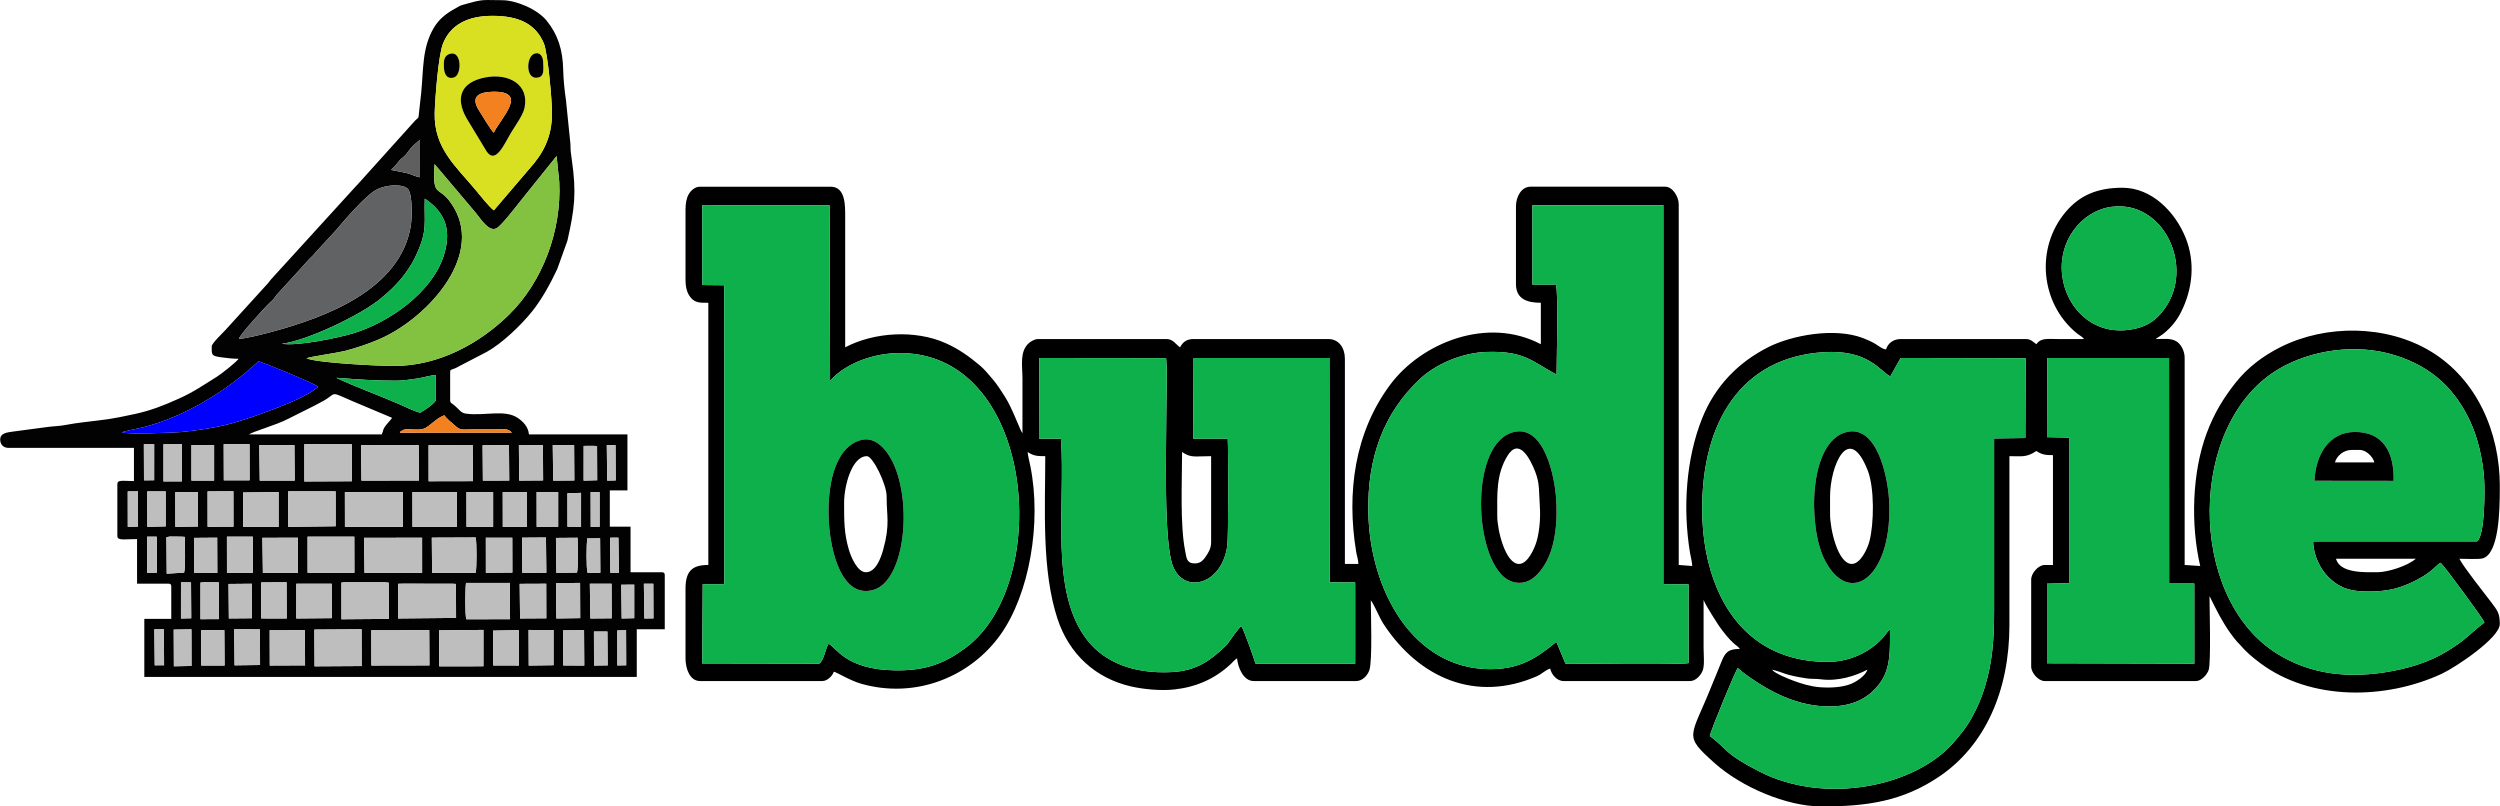 <?xml version="1.0" encoding="UTF-8"?>
<!DOCTYPE svg PUBLIC "-//W3C//DTD SVG 1.1//EN" "http://www.w3.org/Graphics/SVG/1.1/DTD/svg11.dtd">
<!-- Creator: CorelDRAW 2017 -->
<svg xmlns="http://www.w3.org/2000/svg" xml:space="preserve" width="6.848in" height="2.209in" version="1.1" style="shape-rendering:geometricPrecision; text-rendering:geometricPrecision; image-rendering:optimizeQuality; fill-rule:evenodd; clip-rule:evenodd"
viewBox="0 0 6827.9 2202.88"
 xmlns:xlink="http://www.w3.org/1999/xlink">
 <defs>
  <style type="text/css">
   <![CDATA[
    .fil0 {fill:black}
    .fil6 {fill:#0000FE}
    .fil1 {fill:#020202}
    .fil2 {fill:#0DB04A}
    .fil9 {fill:#5F5F5F}
    .fil5 {fill:#616264}
    .fil3 {fill:#83C241}
    .fil7 {fill:#BEBEBE}
    .fil4 {fill:#D9E021}
    .fil8 {fill:#F48120}
   ]]>
  </style>
 </defs>
 <g id="Layer_x0020_1">
  <g id="_2841069323040">
   <path class="fil0" d="M4839.85 1829.21c33.65,7.84 30.64,14.21 95,23.94 12.99,1.97 24.56,0.56 37.34,2.32 47.81,6.58 95.97,-9.2 128.21,-26.26 -4.44,16.6 -30.94,34.03 -47.71,40.07 -21.45,7.73 -50.65,10.36 -82.43,7.93 -24.65,-1.89 -50.27,-9.74 -70.53,-17.26 -14.46,-5.37 -51.92,-19.89 -59.88,-30.74zm1988.05 -501.06l0 10.66c-0.07,53.96 -2.08,173.35 -46.42,186.39 -10.64,3.12 -50.17,1.11 -64.03,1.11 13.75,25.99 65.49,90.1 86.17,117.68 18,23.99 24.28,31.08 24.28,60.66 0,37.6 -119.91,117.92 -158.59,135.88 -152.55,70.83 -357.8,74.8 -496.81,-29.92 -19.78,-14.9 -37.68,-29.85 -53.44,-48.49 -3.7,-4.38 -5.92,-5.82 -9.63,-10.19 -25.1,-29.49 -43.93,-62.75 -61.27,-97.29l-13.21 -26.42c0,28.77 4.39,180.72 -2.23,201.59 -3.93,12.35 -19.52,30.54 -34.58,30.54l-413.47 0c-17.35,0 -36.82,-22.63 -36.82,-39.63l0 -237.79c0,-17 19.46,-39.63 36.82,-39.63l22.66 0 0 -300.07c-19.38,0 -29.37,-0.65 -45.31,-11.32 -27.38,18.33 -39.46,14.15 -73.63,14.15l0 461.43c0,180.73 -67.35,328.97 -190.27,412.78 -101.42,69.15 -200.62,82.62 -322.32,82.62 -97.17,0 -220.07,-53.57 -292.43,-118.17 -87.2,-77.85 -66.06,-67.44 -8.58,-211.03 9.08,-22.69 17.73,-42.37 26.28,-64.32 10.67,-27.39 19.19,-36.78 51,-36.78 -4.47,-6.67 -10.07,-9.15 -16.32,-14.83 -14.79,-13.43 -27.3,-29.41 -39.13,-45.81 -3.57,-4.95 -41,-63.02 -42.43,-70.82 -0.17,-0.92 -0.8,-1.08 -1.24,-1.59 0,43.41 0,86.82 0,130.22 0,19.3 3.29,48.06 -2.65,62.46 -4.86,11.78 -18.05,28.13 -34.16,28.13l-345.5 0c-18.75,0 -33.09,-18.01 -36.82,-33.97 -12.42,3.32 -22.23,14.71 -35.94,20.69 -166.73,72.71 -321.43,5.79 -418.35,-141.24 -13.64,-20.7 -22.54,-47.45 -35.64,-66.29 0,32.38 4.89,165.95 -3.99,191.34 -4.91,14.04 -18.68,29.46 -35.66,29.46l-280.36 0c-28.61,0 -43.33,-38.43 -45.31,-62.28 -7.75,5.19 -10.67,9.81 -17.67,16.31 -43.65,40.61 -95.03,62.74 -154.6,69.09 -36.89,3.94 -84.08,-0.76 -117.22,-8.35 -97.79,-22.37 -169.35,-88.95 -200.83,-184.25 -43.85,-132.75 -33.6,-300.33 -33.6,-444.83 -20.45,0 -31.24,-0.01 -48.14,-11.32 0.94,11.3 4.82,25.58 7.32,37.98 31.44,155.48 -2.65,349.68 -80.96,460.25 -81.21,114.68 -230.82,177.65 -381.16,134.75 -31.23,-8.91 -67.9,-32.25 -74.78,-32.83 -2.89,10.8 -17.42,25.48 -31.15,25.48l-334.17 0c-27.7,0 -39.65,-33.04 -39.65,-62.28l0 -189.67c0,-49.86 19.46,-65.11 62.31,-65.11l0 -716.21c-23.11,0 -39.42,1.35 -52.79,-20.84 -6.78,-11.25 -9.51,-24.54 -9.51,-41.45l0 -192.5c0,-16.25 2.65,-31.34 8.92,-42.04 5.59,-9.53 16.5,-20.23 30.73,-20.23l356.83 0c41.08,0 39.66,52.59 39.65,82.09l0 356.69c78.42,-41.48 191.13,-48.72 274.7,-11.32 35.67,15.96 64.01,36.34 92.62,60.28 13.97,11.69 25.1,25.96 36.82,39.63 11.12,12.98 22.04,30.36 31.46,44.98 21.53,33.44 40.72,89.96 48.67,101.39 0,-50.01 0,-100.02 0,-150.04 0,-33.05 -8.42,-73.08 17.12,-96.12 5.05,-4.56 15.95,-11.45 25.36,-11.45l351.16 0c17.78,0 25.77,15.26 36.82,22.65 6.96,-13.16 16.87,-22.65 36.82,-22.65l368.16 0c29.01,0 45.31,24.27 45.31,53.78l0 560.51 36.82 0c-0.27,-12.32 -3.95,-20.49 -6.09,-33.55 -26.33,-160.87 -4.49,-325.48 93.47,-456.6 85.23,-114.09 265.27,-187.1 411.05,-109.99l0 -113.23c-35.53,0 -67.97,-9.1 -67.97,-50.96l0 -212.31c0,-26.48 14.96,-53.79 39.65,-53.79l368.16 0c20.01,0 36.82,27.14 36.82,48.12l0 985.14 36.82 2.83c-0.27,-11.91 -4.01,-23.86 -6.07,-36.39 -19.87,-120.78 -11.1,-256.02 33.15,-366.83 35.08,-87.84 98.25,-153.18 181.54,-195.03 63.52,-31.92 180.45,-54.15 258.3,-24.17 9.88,3.8 22.99,9.42 32.78,15.35 9.15,5.53 19.36,14.55 29.88,15.43 4.22,-15.79 19.51,-28.31 39.65,-28.31l342.67 0c13.33,0 20.29,8.78 28.32,14.15 12.09,-18.04 30.79,-14.16 59.47,-14.15 23.6,0.01 47.2,0 70.8,0 -4.96,-6.76 -12.97,-10.13 -20.5,-16.31 -98.71,-81 -113.28,-232.29 -29.66,-331.06 38.68,-45.69 86.92,-65.93 154.93,-65.93 81.29,0 144.69,67.71 172.37,136.26 27.12,67.16 19.32,140.05 -11.85,202.53 -12.26,24.57 -28.13,43.56 -49.6,60.82l-20.29 13.69c23.87,0 42.39,-3.14 58,7.14 11.64,7.67 21.3,26.05 21.3,43.82l0 566.17 42.48 2.83c-26.36,-113.11 -22.27,-255.15 17.4,-361.95 20.25,-54.55 45.71,-96.33 79.26,-138.75 33.01,-41.74 75.02,-73.38 123.29,-97.56 123.91,-62.07 288.78,-60.88 409.29,11.74 126.43,76.18 189.21,220.9 189.21,368.55zm-1988.05 501.06l-6.09 -1.55 6.09 1.55zm-11.33 -5.66l0.85 0.84c-0.06,-0.05 -1.13,-0.56 -0.85,-0.84zm1665.21 -260.44c-32.26,0 -102.43,3.82 -113.28,-36.8l218.06 0c-22.68,19.71 -76.62,36.8 -104.78,36.8zm-3265.27 -328.38c25.21,16.87 33.66,11.32 79.29,11.32l0 234.96c0,17.26 -7.31,28.25 -14.62,39.17 -8.41,12.55 -17.26,20.62 -35.31,18.56 -17.53,-2.01 -17.71,-17.79 -20.7,-32.41 -14.82,-72.49 -8.66,-193.52 -8.66,-271.6zm3537.14 244.16l-447.45 0c0.51,39.88 20.82,76.71 41.09,96.92 26.21,26.13 52.29,39.37 103.34,39.94 46.91,0.53 80,-4.97 118.46,-21.96 63.5,-28.04 72.37,-51.46 85.44,-56.41 11.27,10.38 115.52,151.87 119.65,162.98 -42.56,32.19 -48.89,47.07 -107.43,81.62 -40.98,24.19 -88.59,40.3 -142.13,50.59 -120.65,23.17 -226.02,9.48 -316.61,-46.69 -247.6,-153.51 -246.42,-632.3 6.09,-779.12 85.99,-49.99 208.69,-70 316.51,-36.02 102.02,32.16 163.78,93.38 204.56,180.6 20.54,43.94 33.81,100.84 37.88,154.37 2.37,31.26 2.65,158.12 -19.4,173.18zm-1603.62 239.76c-5.8,5.44 -9.82,12.16 -15.01,18.44 -35.21,42.59 -92.64,70.04 -151.34,70.75 -145.25,1.75 -251.1,-70.5 -306.47,-201.7 -26.8,-63.5 -39.71,-136.85 -40.06,-212.88 -1.12,-241.2 107.25,-417.22 331.7,-431.18 121.82,-7.58 152.25,50.16 182.19,66.15l28.21 -50.35 341.59 0.67 -0.86 217.97 -85.36 1.11c0,156.74 -0.02,313.48 0,470.23 0.01,77.63 -4.23,140.14 -25.62,210.02 -9.39,30.66 -21.29,57.24 -35.72,83.18 -15.32,27.56 -31.01,45.9 -49.16,66.91 -104.09,120.44 -350.91,171.86 -530.86,79.39 -98.17,-50.44 -83.63,-58.19 -135.2,-96.84 2.51,-15.48 70.55,-180.2 76.39,-185.7 6.3,4.54 8,7.25 13.06,11.07 70.25,53.07 153.69,97.43 247.5,93.61 60.8,-2.48 98.65,-26.33 125.15,-60.08 32.25,-41.08 30.33,-91.77 29.86,-150.75zm-2323.51 -740.77l346.35 0.41c4.05,42.11 0.64,101.99 0.64,146.03 0,97.83 -8.24,359.62 18.54,423.61 32.21,76.97 134.99,47.58 148.03,-58.96 3.15,-25.75 3.06,-258.31 1,-290.62l-94.36 0 1.08 -220.46 371.11 0.01 0.65 612.75 69.8 0.31 0 221.88 -272.36 0c-1.33,-5.72 -31.87,-94.27 -39.05,-102.63 -10.51,9.59 -25.82,32.89 -34.57,44.81 -4.43,6.04 -4.28,5.93 -9.22,10.67 -38.83,37.36 -77.65,66.7 -145.89,70.2 -108.01,5.55 -184.34,-29.11 -229.64,-85.79 -106.07,-132.69 -60.05,-369.64 -73.05,-551.73l-59.85 -0.2 0.8 -220.29zm2753.23 0.03l332.81 0.07 0.23 616.05 68.73 0.02 0.05 218.81 -402.37 -1.02 0.01 -217.48 60.33 -1.39 -0.03 -397.62 -60.32 -1.15 0.57 -216.3zm-3673.97 -417.49l347.75 0.19 1.37 480.23c33.66,-40.82 104.83,-73.58 179.97,-76.19 377.96,-13.11 431.84,624.04 191.52,804.05 -54.14,40.56 -106.23,63.96 -194.39,62.43 -136.15,-2.37 -160,-63.35 -181.19,-72.71 -8.59,13.95 -12.95,46.48 -25.49,54.41l-319.59 -0.58 1.29 -216.49 59.1 -0.06 -0.35 -816.45 -60 -0.59 0 -218.25zm2267.56 -0.02l357.83 0 -0 1035.07 68.91 0.83 0.06 215.05c-20.78,4.68 -291.82,1.45 -336.48,1.26l-24.8 -59.32c-51.89,42.5 -97.52,74.74 -181.25,74.58 -209.81,-0.39 -328.5,-214.81 -332.46,-428.97 -2.74,-148.48 41.45,-271.34 142.63,-365.26 38.11,-35.37 108.56,-70.2 181.54,-72.32 103.39,-3.01 122.24,25.92 190.09,61.84 0.16,-41.54 5.33,-219.04 -1.66,-245.65l-64.42 0 0 -217.13zm1582.5 4.49c142.59,-18.37 226.84,164.21 144.61,278.35 -22.33,31 -49.19,52.39 -102.39,58.25 -96.75,10.66 -165.16,-61.39 -177.03,-145.23 -13.76,-97.19 52.45,-180.76 134.82,-191.37z"/>
   <path class="fil1" d="M1198.66 1721.88l121.4 -1.2 -0.09 99.38 -120.79 0.04 -0.53 -98.22zm-340.55 -2.11l129 -0.85 0.27 100.47 -128.7 0.79 -0.57 -100.4zm-384.16 0.09l48.42 -0.77 0.21 100.01 -48.19 0.97 -0.44 -100.22zm1211.66 2.28l24.04 -0.51 0.37 95.67 -24.19 0.44 -0.22 -95.59zm-63.79 2.89l36.82 0.12 0.73 92.38 -37.29 0.49 -0.26 -92.98zm-83.97 -3.16l56.97 -0.47 0.61 96.53 -57.32 -0.09 -0.26 -95.98zm-94.56 -1.05l68.24 0.16 -0.01 96.13 -67.8 0.91 -0.43 -97.21zm-96.97 1.84l70.07 -1.33 0.61 96.6 -70.53 -0.22 -0.15 -95.05zm-332.65 -0.99l158.35 -0.21 0.44 96.19 -158.51 0.29 -0.28 -96.26zm-277.58 -0.02l96.24 -0.17 0.39 96.06 -96.36 0.4 -0.27 -96.29zm-96.95 -2.77l70.4 0.19 0.24 97.46 -69.6 0.92 -1.03 -98.57zm-90.27 2.65l63.39 -0.1 0.64 96.51 -63.71 -0.02 -0.32 -96.39zm-127.82 -2.65l26.13 0.08 0.44 98.25 -25.52 0.19 -1.04 -98.52zm851.28 -126.46l119.74 -0.15 0.57 99.12 -119.43 0.27c-3.89,-13.19 -2.98,-83.4 -0.87,-99.24zm485.89 2.19l25.83 -0.02 0.34 94.67 -24.84 0.15 -1.33 -94.8zm-61.71 2.62l35.43 -0.11 -0.01 91.57 -34.3 0.74 -1.12 -92.19zm-85.87 -2.7l59.35 0.09 0.25 94.39 -58.14 0.44 -1.47 -94.92zm-92.46 -1.99l65.83 -0.12 0.37 96.07 -65.18 0.96 -1.01 -96.9zm-99.2 2.34l72.56 -0.31 0.25 94.43 -71.73 0.4 -1.09 -94.52zm-486.84 -3.55l10.88 -0.88 107.62 0.15 10.52 1.12 0.43 98.85 -129.48 1.06 0.02 -100.3zm-308.47 3.86l63.41 -0.59 0.22 94.26 -62.73 0.5 -0.89 -94.18zm-76.62 -3.73l10.82 -1.04 28.34 0.17 11.05 0.36 0.25 100.19 -50.47 0.27 0.02 -99.96zm539.85 3.26l11.89 -0.29 135.23 0.05 10.88 0.63 0.32 92.77 -158.42 1.54 0.09 -94.71zm-278.02 -0.22l96.62 0.05 0.44 94.02 -97.16 0.88 0.1 -94.96zm-96.14 -3.48l69.47 -0.46 0.37 98.81 -3.79 0.02 -66.13 -0.06 0.09 -98.3zm-218.92 -0.42l27.44 0.28 0.58 98.05 -28.09 0.57 0.07 -98.9zm1172.05 -121.75l22.87 -0.19 1.4 95.8 -23.44 0.26 -0.83 -95.86zm-62.4 1.9l35.24 -0.22 0.66 94.04 -34.95 0.11c-3.89,-13.35 -3.09,-78.57 -0.96,-93.93zm-85.4 -1.33l59.03 -0.48c0.41,19.35 2.48,80.81 -1.52,95.13l-56.32 0.78 -1.19 -95.42zm-92.72 -0.67l65.45 -0.5 1.03 96.19 -65.64 0.29 -0.84 -95.99zm-246.39 -0.07l119.74 -0.47c3.31,13.53 3.09,82.4 0.18,96.53l-119.14 0.03 -0.78 -96.1zm-185.23 0.46l158.7 -0.27 0.07 95.79 -157.38 0.17 -1.38 -95.69zm-277.6 -0.03l96.97 -0.27 0.06 95.95 -95.62 0.03 -1.41 -95.71zm-261.28 98.04l-0.84 -99.86 10.39 -1.6 28.35 0.27 11.37 0.58c0.03,20.49 2.59,82.21 -1.74,97.64l-47.53 2.97zm871.69 -98.31l72.27 0.11 0.22 95.08 -72.38 0.68 -0.11 -95.86zm-486.95 -2.87l127.69 0 0.26 98.67 -127.87 0 -0.07 -98.67zm-220.31 0.03l70.66 -0.03 0.02 3.75 -0.01 94.93 -70.53 -0.01 -0.14 -98.64zm-89.89 3.3l63.34 -0.5 0.37 95.85 -63.65 -0.12 -0.06 -95.23zm-128.22 0.42l0.05 -3.73 26.6 0.11 0.01 98.25 -26.52 0.35 -0.15 -94.98zm1211.65 -121.73l0.06 -3.79 24.42 0.11 0.01 94.69 -24.3 0.18 -0.19 -91.19zm-63.39 -0.48l37.21 -1.17 -0.02 92.74 -37.08 -0.22 -0.11 -91.35zm-84.18 -3.31l58.93 0.11 -0.01 94.45 -58.73 0.44 -0.18 -95zm-92.56 0.06l66.31 -0.02 0.01 94.74 -66.17 0.17 -0.16 -94.89zm-99.13 0l72.89 -0.07 0.02 3.8 -0 91.16 -72.75 -0.02 -0.16 -94.87zm-147.57 3.73l0.06 -3.78 121.26 -0.02 0.02 3.79 -0 91.16 -121.17 -0 -0.18 -91.15zm-184.51 -3.67l158.25 -0.12 0.02 94.92 -158.1 0.02 -0.17 -94.82zm-154.77 -2.26l129.51 0.07 0.07 95.42 -129.46 1.67 -0.13 -97.17zm-123.33 3.23l97.09 -1.18 0.02 3.88 -0.01 91.16 -97.03 -0.16 -0.08 -93.7zm-96.94 -2.95l70.56 -0.35 0.16 96.76 -70.62 0.33 -0.1 -96.75zm-88.16 2.1l61.92 -0.02 0 93.78 -61.8 1 -0.13 -94.76zm-76.57 -2.14l50.29 -0.06 0.08 95.62 -50.25 1.33 -0.12 -96.9zm-53.36 0.03l27.96 -0.12 0.14 96.18 -28 0.71 -0.11 -96.77zm1308.59 -126.31l23.83 -0.09 0.51 96.41 -23.27 0.49 -1.07 -96.82zm-147.61 -0.13l58.39 -0.08 0.59 96.63 -57.78 0.46 -1.2 -97.01zm-92.52 0.45l65.69 -0.56 0.51 96.55 -65.38 0.49 -0.82 -96.48zm-99.13 0l72.04 -0.66 0.74 97.03 -71.96 0.09 -0.82 -96.46zm-147.55 -0.21l120.45 -0.44 0.88 98.65 -121.2 0.27 -0.13 -98.48zm-184.43 0l157.38 -0.42 0.65 96.88 -156.96 0.28 -1.06 -96.73zm-154.89 95.06l-0.02 -97.74 129.61 0.07 -0 101.11 -129.58 0.54 -0.02 -3.97zm-123.16 -95.33l96 -0.16 0.81 97.08 -95.51 0.09 -1.3 -97.01zm-261.69 -2.26l50.2 -0.13 0 101.55 -50.17 0.09 -0.04 -101.5zm1147.8 4.58l11.95 -0.3 14.16 0.05 10.48 0.47 0.38 93.46 -37.05 1.01 0.08 -94.69zm-983.31 -4.73l70.62 0 0.14 98.67 -70.41 0 -0.35 -98.67zm-88.07 2.3l61.9 0.01 0 97.06 -61.9 0.05 0 -97.12zm-130.01 -2.3l28.23 0.07 -0.09 98.37 -27.78 0.26 -0.37 -98.71zm821.23 -78.98c6.05,10.43 18.75,18.52 28.51,27.89 14.8,14.21 21.73,10.72 46.42,10.63 18.88,-0.06 37.76,-0 56.64,-0 26.13,-0 41.8,-4.56 52.4,8.88l-306 0.13c8.1,-9.77 -5.44,2.22 5.27,-5.2 3.76,-2.61 4.82,-2.89 8.27,-3.56 14.24,-2.76 41.31,4.79 57.57,-4.78 13.97,-8.22 33.46,-29.1 50.92,-33.99zm-171.45 52.17l-362.49 0c8.02,-6.96 75.6,-26.04 105.41,-41.83l71.7 -35.9c10.3,-5.8 17.62,-8.91 27.7,-14.77 40.56,-23.58 7.28,-27 106.31,13.64l79.69 33.58c-4.77,7.12 -10.75,12.36 -16.69,20.12 -10.54,13.8 -5.26,11.9 -11.63,25.17zm-709.36 -5.66c4.44,-2.81 48,-11.33 55.8,-13.31 183.83,-46.6 314.79,-179.93 316.56,-180.38 5.03,-1.28 155.48,61.29 163.37,69.13 -32.69,33.19 -182.02,84.99 -234.07,99.5 -42.49,11.85 -95.77,20.25 -142.27,24.42 -20.52,1.84 -148.56,6.77 -159.39,0.64zm749.01 -141.04c16.56,-0.11 41.18,-3.37 57.27,-5.94 17.48,-2.79 33.52,-8.19 50.9,-9.73l0 68.96c-4.23,9.77 -32.06,28.73 -43.04,34.22 -17.83,-4.77 -40.67,-16.33 -58.42,-24.08 -50.81,-22.2 -125.51,-49.58 -170.53,-71.37 64.8,4.57 99.26,7.95 163.82,7.94zm-429.59 -114.61c1.27,-9.73 64.44,-78.16 76.87,-91.27 5.55,-5.85 8.18,-7.64 14.49,-13.82 6.71,-6.58 5.58,-7.33 11.15,-14.33l81.12 -88.89c8.72,-11.25 16.23,-15.25 25.81,-27.77l54.33 -59c23.94,-28.45 80.42,-94.19 109.68,-110.9 29.01,-16.56 77.57,-17.03 88.7,-2.22 12.06,16.05 10.82,78.28 6.99,100.92 -29.26,173.14 -231.34,248.44 -379.59,288.4 -17.29,4.66 -73.94,19.55 -89.57,18.89zm312.15 -14.79c-37.59,11.5 -154.05,36.09 -195.27,28.37 63.34,-6.3 216.12,-77.58 271.57,-124.57 19.14,-16.22 32.69,-27.75 50.66,-48.44 13.15,-15.14 29.88,-38.37 40.1,-59.06 38.54,-77.97 25.71,-97.58 28.3,-164.22 46.48,31.19 77.76,76.06 51.65,156.39 -32.84,101.08 -149.33,181.64 -247.02,211.53zm334.76 -328.99c17.71,22.58 39.81,56.65 60.61,39.33 19.99,-16.63 60.73,-71.73 81.58,-96.83l78.52 -97.69 7.22 69.56c7,135.27 -46.04,274.57 -137.61,364.12 -79,77.27 -190.56,139.63 -313.3,139.63 -46.9,0 -210.57,-8.4 -239.58,-20.85 8.42,-4.24 85.3,-15.23 102.34,-19.55 33.16,-8.42 62.38,-18.41 91.61,-30.47 128.46,-53.02 290.13,-222.88 209.06,-361.31 -40.83,-69.73 -59.35,-17.13 -53.1,-119.17l112.66 133.24zm-231.52 -117.43c10.46,-10.23 11.14,-10.13 19.95,-21.91 7.18,-9.59 12.64,-10.98 20.18,-19.42 6.55,-7.34 10.87,-15.73 17.52,-22.16 4.87,-4.71 17.23,-15.97 21.48,-18.34l-0.1 102.09c-13.19,-2.23 -24.05,-8.81 -37.92,-12.07l-41.11 -8.18zm280.83 110.51c-12.29,-8.68 -38.98,-42.63 -50.71,-56.72 -52.52,-63.09 -113.08,-112.97 -110.91,-208.82 0.93,-41.06 10.33,-158.73 22.58,-189.65 20.25,-51.11 66.58,-76.23 135.77,-76.13 71.36,0.09 117.44,22.02 139.81,75.2 10.6,25.19 22.3,153.36 22.29,190.59 -0.01,69.22 -27.25,113.56 -61.46,151.48l-97.37 114.05zm-770.72 371.39c0,23.36 -2.16,26.52 29.1,30.36 16.71,2.05 26.63,3.61 44.53,3.61 -6.12,9.14 -48.38,42.23 -58.89,48.71 -36.63,22.6 -62.79,41.49 -104.16,60.07 -40.24,18.08 -75.47,32.46 -121.81,42.43 -69.53,14.96 -74.17,14.23 -139.19,22.22 -13.25,1.63 -35.52,4.66 -49.14,7.49 -15.03,3.12 -33.77,3.26 -48.41,5.4l-94.99 12.62c-14.85,2.42 -34.77,3.29 -34.77,21.86 0,13.7 8.96,22.65 22.66,22.65l342.67 0 0 90.59c-30.79,0 -45.31,-4.33 -45.31,8.49l0 141.54c0,13.52 18.96,8.49 53.81,8.49l0 121.73 84.96 0c6.53,0 8.5,1.97 8.5,8.49l0 87.76 -73.63 0 0 158.53 1345.19 0 0 -130.22 76.46 0 0 -147.2c0,-6.52 -1.97,-8.49 -8.49,-8.49l-84.96 0 0 -124.56 -56.64 0 0 -99.08 48.14 0 0 -152.87 -269.04 0c-1.7,-20.43 -15.61,-35.12 -31.07,-45.37 -35.53,-23.54 -90.26,-4.42 -141.5,-11.42 -13.8,-1.89 -17.34,-11.59 -34.31,-25.15 -4.3,-3.43 -8.35,-3.82 -8.35,-11.48l0 -76.43c0,-8.44 1.86,-5.56 14.35,-11.13l85.72 -44.54c41.62,-22.91 94.27,-73.48 124.13,-110.89 27.08,-33.92 50.18,-76.64 68.45,-115.58l27.65 -77.1c19.41,-86.47 25.37,-129.39 11.9,-221.94 -2.47,-16.98 -3.51,-22.88 -3.6,-41.69l-12.28 -120.77c-3.71,-25 -6.83,-53.75 -7.54,-83.05 -1.31,-53.78 -13.99,-95.01 -44.96,-133.4 -25.49,-31.61 -83.68,-56.19 -122.2,-56.19 -47.14,0 -50.5,-3.56 -93.13,8.82 -24.07,6.99 -14.34,2.51 -38.02,15.78 -22.63,12.68 -41.42,28.01 -54.63,50.13 -32.5,54.44 -28.42,111.35 -34.85,177.48 -1.54,15.85 -3.51,32.54 -5.07,45.88 -3.94,33.71 0.57,16.02 -17.01,36.79l-150.26 166.86c-2.42,2.43 -3.17,3.18 -5.52,5.8l-232.2 254.8c-5.68,6.79 -6.22,8.84 -12.82,15.5l-111.94 123.07c-6.33,7.19 -37.5,36.43 -37.5,44.61z"/>
   <path class="fil2" d="M5042.27 1180.56c83.97,-22.13 113.63,120.8 117.31,184.32 12.04,207.8 -106.85,298.69 -175.72,164.64 -46.27,-90.07 -44.43,-321.85 58.41,-348.96zm119.7 538.09c0.47,58.98 2.39,109.68 -29.86,150.75 -26.5,33.75 -64.35,57.6 -125.15,60.08 -93.81,3.82 -177.25,-40.54 -247.5,-93.61 -5.06,-3.82 -6.76,-6.53 -13.06,-11.07 -5.84,5.5 -73.88,170.22 -76.39,185.7 51.57,38.65 37.03,46.4 135.2,96.84 179.95,92.46 426.76,41.04 530.86,-79.39 18.15,-21 33.84,-39.34 49.16,-66.91 14.43,-25.95 26.33,-52.52 35.72,-83.18 21.4,-69.88 25.63,-132.39 25.62,-210.02 -0.02,-156.74 0,-313.48 0,-470.23l85.36 -1.11 0.86 -217.97 -341.59 -0.67 -28.21 50.35c-29.94,-16 -60.37,-73.73 -182.19,-66.15 -224.45,13.97 -332.82,189.98 -331.7,431.18 0.35,76.03 13.26,149.38 40.06,212.88 55.37,131.2 161.22,203.45 306.47,201.7 58.71,-0.71 116.13,-28.16 151.34,-70.75 5.19,-6.27 9.21,-12.99 15.01,-18.44z"/>
   <path class="fil2" d="M4133.14 1180.51c84.12,-21.93 113.62,121.44 117.23,184.46 2.79,48.8 0.1,97.19 -14.5,140.74 -11.89,35.44 -37.28,74.37 -68.9,83.91 -25.3,7.63 -48.02,-3.1 -60.92,-14.88 -83.69,-76.43 -87.13,-364.44 27.1,-394.22zm52.13 -402.98l64.42 0c7,26.61 1.82,204.11 1.66,245.65 -67.85,-35.92 -86.7,-64.85 -190.09,-61.84 -72.97,2.13 -143.43,36.95 -181.54,72.32 -101.18,93.92 -145.37,216.78 -142.63,365.26 3.95,214.16 122.65,428.58 332.46,428.97 83.72,0.15 129.36,-32.09 181.25,-74.58l24.8 59.32c44.66,0.19 315.7,3.42 336.48,-1.26l-0.06 -215.05 -68.91 -0.83 0 -1035.07 -357.83 0 0 217.13z"/>
   <path class="fil2" d="M2348.21 1202.84c45.07,-14.29 76.47,31.93 90.13,60.19 54.35,112.46 32.47,327.37 -55.76,349.11 -84.96,20.93 -114.34,-108.31 -118.96,-184.8 -5.59,-92.49 12.46,-201.63 84.59,-224.49zm-430.5 -424.17l60 0.59 0.35 816.45 -59.1 0.06 -1.29 216.49 319.59 0.58c12.53,-7.93 16.89,-40.46 25.49,-54.41 21.18,9.35 45.03,70.33 181.19,72.71 88.16,1.53 140.25,-21.88 194.39,-62.43 240.32,-180.02 186.44,-817.17 -191.52,-804.05 -75.14,2.61 -146.31,35.37 -179.97,76.19l-1.37 -480.23 -347.75 -0.19 0 218.25z"/>
   <path class="fil2" d="M2837.66 1198.17l59.85 0.2c13,182.08 -33.03,419.04 73.05,551.73 45.31,56.68 121.63,91.34 229.64,85.79 68.24,-3.5 107.06,-32.84 145.89,-70.2 4.93,-4.75 4.78,-4.63 9.22,-10.67 8.75,-11.92 24.07,-35.22 34.57,-44.81 7.18,8.36 37.73,96.92 39.05,102.63l272.36 0 0 -221.88 -69.8 -0.31 -0.65 -612.75 -371.11 -0.01 -1.08 220.46 94.36 0c2.05,32.31 2.15,264.88 -1,290.62 -13.04,106.54 -115.82,135.93 -148.03,58.96 -26.78,-63.99 -18.54,-325.78 -18.54,-423.61 0,-44.04 3.41,-103.92 -0.64,-146.03l-346.35 -0.41 -0.8 220.29z"/>
   <path class="fil2" d="M6321.73 1313.22c3.19,-71.18 39.61,-132.58 109.65,-133.24 77.89,-0.74 108.53,56.06 106.43,133.5l-216.08 -0.26zm443.86 165.67c22.05,-15.06 21.77,-141.92 19.4,-173.18 -4.06,-53.53 -17.33,-110.43 -37.88,-154.37 -40.78,-87.22 -102.54,-148.44 -204.56,-180.6 -107.82,-33.99 -230.52,-13.97 -316.51,36.02 -252.51,146.82 -253.69,625.6 -6.09,779.12 90.59,56.17 195.97,69.86 316.61,46.69 53.54,-10.28 101.15,-26.4 142.13,-50.59 58.54,-34.55 64.87,-49.43 107.43,-81.62 -4.13,-11.11 -108.38,-152.6 -119.65,-162.98 -13.07,4.95 -21.94,28.37 -85.44,56.41 -38.47,16.99 -71.56,22.49 -118.46,21.96 -51.05,-0.57 -77.14,-13.81 -103.34,-39.94 -20.26,-20.21 -40.57,-57.04 -41.09,-96.92l447.45 0z"/>
   <polygon class="fil2" points="5591.11,1194.22 5651.43,1195.37 5651.47,1592.98 5591.13,1594.37 5591.12,1811.85 5993.49,1812.87 5993.45,1594.06 5924.72,1594.03 5924.49,977.98 5591.68,977.92 "/>
   <path class="fil3" d="M1186.47 448.27c-6.25,102.04 12.27,49.43 53.1,119.17 81.07,138.44 -80.6,308.29 -209.06,361.31 -29.22,12.06 -58.45,22.05 -91.61,30.47 -17.04,4.33 -93.92,15.31 -102.34,19.55 29.01,12.45 192.68,20.85 239.58,20.85 122.74,0 234.3,-62.36 313.3,-139.63 91.57,-89.55 144.61,-228.85 137.61,-364.12l-7.22 -69.56 -78.52 97.69c-20.85,25.1 -61.58,80.2 -81.58,96.83 -20.81,17.31 -42.91,-16.75 -60.61,-39.33l-112.66 -133.24z"/>
   <path class="fil4" d="M1326.91 211.16c61.96,-11.21 118.61,19.22 105.4,83.27 -4.01,19.43 -24.42,47.84 -34.64,64.32 -19.91,32.1 -43.69,92.25 -69.07,54.64l-55.52 -91.82c-29.83,-54.03 -15.78,-97.83 53.84,-110.42zm131.63 -64.26c15.27,-6.21 24.31,6.97 24.67,23.23 0.44,19.7 3.34,36.71 -12.1,41.21 -36.09,10.5 -35.52,-55.11 -12.57,-64.44zm-229.39 -0.05c31.9,-9 32.54,58.48 10.05,64.85 -19.85,5.62 -26.34,-10.68 -27.13,-27.25 -0.89,-18.77 -0.23,-32.71 17.08,-37.6zm119.3 427.74l97.37 -114.05c34.21,-37.93 61.45,-82.27 61.46,-151.48 0.01,-37.23 -11.69,-165.4 -22.29,-190.59 -22.37,-53.18 -68.45,-75.1 -139.81,-75.2 -69.19,-0.1 -115.52,25.03 -135.77,76.13 -12.25,30.91 -21.65,148.59 -22.58,189.65 -2.16,95.86 58.39,145.73 110.91,208.82 11.73,14.09 38.42,48.04 50.71,56.72z"/>
   <path class="fil2" d="M5767.77 564.89c-82.37,10.61 -148.58,94.18 -134.82,191.37 11.87,83.84 80.28,155.89 177.03,145.23 53.2,-5.86 80.06,-27.25 102.39,-58.25 82.23,-114.14 -2.02,-296.72 -144.61,-278.35z"/>
   <path class="fil5" d="M652.22 925.29c15.63,0.66 72.28,-14.23 89.57,-18.89 148.24,-39.96 350.33,-115.27 379.59,-288.4 3.82,-22.64 5.07,-84.87 -6.99,-100.92 -11.13,-14.81 -59.7,-14.34 -88.7,2.22 -29.26,16.71 -85.74,82.45 -109.68,110.9l-54.33 59c-9.58,12.52 -17.09,16.52 -25.81,27.77l-81.12 88.89c-5.57,7 -4.44,7.74 -11.15,14.33 -6.31,6.19 -8.95,7.97 -14.49,13.82 -12.44,13.12 -75.6,81.54 -76.87,91.27z"/>
   <path class="fil0" d="M4148.84 1540.46c-37.71,0 -59.47,-93.62 -59.47,-130.22 0,-58.71 -3.69,-113.59 27.68,-164.83 31.72,-51.8 62.1,7.93 75.53,41.85 13.49,34.05 10.2,55.05 13.17,97.47 2.01,28.82 -0.82,66.04 -8.73,93.49 -5.77,20.05 -24.26,62.24 -48.18,62.24zm-15.7 -359.95c-114.23,29.78 -110.79,317.79 -27.1,394.22 12.9,11.79 35.62,22.51 60.92,14.88 31.63,-9.54 57.02,-48.47 68.9,-83.91 14.61,-43.54 17.3,-91.93 14.5,-140.74 -3.61,-63.02 -33.11,-206.39 -117.23,-184.46z"/>
   <path class="fil0" d="M5057.91 1540.46c-38.27,0 -59.48,-95.07 -59.48,-135.88l0 -48.13c0,-83.75 50.68,-204.17 102.81,-71.62 18.85,47.92 17.32,145.59 4.87,193.41 -5.38,20.65 -24.55,62.22 -48.2,62.22zm-15.65 -359.91c-102.84,27.1 -104.68,258.89 -58.41,348.96 68.87,134.06 187.76,43.17 175.72,-164.64 -3.68,-63.52 -33.35,-206.45 -117.31,-184.32z"/>
   <path class="fil0" d="M2364.7 1563.11c-22.94,0 -40.25,-40.49 -46.38,-61.22 -13.5,-45.65 -13.09,-80.76 -13.09,-128.45 0,-46.93 21.2,-127.39 62.3,-127.39 16.06,0 54.16,76.93 53.87,110.34 -0.45,52.01 10.19,75.41 -9.72,146.11 -6.25,22.21 -19.94,60.61 -46.99,60.61zm-16.49 -360.27c-72.13,22.87 -90.18,132 -84.59,224.49 4.62,76.49 34,205.73 118.96,184.8 88.24,-21.73 110.11,-236.65 55.76,-349.11 -13.66,-28.25 -45.06,-74.47 -90.13,-60.19z"/>
   <path class="fil6" d="M332.8 1180.94c10.83,6.14 138.87,1.21 159.39,-0.64 46.5,-4.17 99.78,-12.56 142.27,-24.42 52.05,-14.52 201.37,-66.31 234.07,-99.5 -7.89,-7.85 -158.33,-70.41 -163.37,-69.13 -1.77,0.45 -132.73,133.78 -316.56,180.38 -7.8,1.98 -51.37,10.49 -55.8,13.31z"/>
   <path class="fil2" d="M769.1 938.86c41.22,7.72 157.68,-16.86 195.27,-28.37 97.69,-29.89 214.18,-110.45 247.02,-211.53 26.1,-80.33 -5.17,-125.2 -51.65,-156.39 -2.59,66.64 10.24,86.25 -28.3,164.22 -10.23,20.69 -26.95,43.92 -40.1,59.06 -17.97,20.69 -31.52,32.22 -50.66,48.44 -55.45,46.99 -208.24,118.28 -271.57,124.57z"/>
   <path class="fil0" d="M6422.92 1229.07l22.65 0c17.69,0 36.22,19.25 39.65,33.97l-107.62 0c4.54,-16.99 22.93,-33.97 45.31,-33.97zm-101.19 84.15l216.08 0.26c2.1,-77.43 -28.54,-134.24 -106.43,-133.5 -70.05,0.66 -106.47,62.06 -109.65,133.24z"/>
   <path class="fil0" d="M1347.93 362.5c-6.14,-5.31 -37.1,-55.55 -42.44,-64.79 -21.02,-36.36 5.84,-46.33 39.77,-47.1 98.81,-2.21 24.2,69.83 2.67,111.89zm-21.02 -151.33c-69.61,12.59 -83.67,56.39 -53.84,110.42l55.52 91.82c25.38,37.61 49.16,-22.54 69.07,-54.64 10.22,-16.48 30.63,-44.89 34.64,-64.32 13.21,-64.05 -43.44,-94.48 -105.4,-83.27z"/>
   <polygon class="fil7" points="1013.95,1817.92 1172.47,1817.63 1172.03,1721.45 1013.68,1721.66 "/>
   <polygon class="fil7" points="986.79,1312.83 1143.75,1312.55 1143.1,1215.68 985.72,1216.1 "/>
   <polygon class="fil7" points="995.12,1564.81 1152.5,1564.64 1152.43,1468.85 993.74,1469.12 "/>
   <polygon class="fil7" points="941.67,1439.11 1099.77,1439.09 1099.75,1344.17 941.5,1344.29 "/>
   <polygon class="fil7" points="1086.82,1689.42 1245.24,1687.88 1244.92,1595.1 1234.03,1594.47 1098.81,1594.43 1086.91,1594.71 "/>
   <path class="fil2" d="M1081.82 1039.9c-64.56,0.01 -99.02,-3.38 -163.82,-7.94 45.02,21.8 119.72,49.18 170.53,71.37 17.75,7.75 40.59,19.31 58.42,24.08 10.98,-5.5 38.81,-24.46 43.04,-34.22l0 -68.96c-17.39,1.54 -33.42,6.94 -50.9,9.73 -16.09,2.57 -40.72,5.83 -57.27,5.94z"/>
   <polygon class="fil7" points="830.85,1315.13 960.43,1314.59 960.43,1213.48 830.82,1213.42 830.83,1311.16 "/>
   <polygon class="fil7" points="932.14,1691.62 1061.62,1690.56 1061.18,1591.71 1050.66,1590.59 943.04,1590.44 932.16,1591.32 "/>
   <polygon class="fil7" points="858.67,1820.17 987.37,1819.38 987.1,1718.92 858.11,1719.77 "/>
   <polygon class="fil7" points="839.68,1564.62 967.55,1564.62 967.3,1465.95 839.61,1465.95 "/>
   <polygon class="fil7" points="786.85,1439.2 916.31,1437.53 916.24,1342.11 786.73,1342.03 "/>
   <path class="fil7" d="M1272.34 1592.41c-2.11,15.84 -3.01,86.05 0.87,99.24l119.43 -0.27 -0.57 -99.12 -119.74 0.15z"/>
   <polygon class="fil7" points="1199.18,1820.1 1319.97,1820.06 1320.06,1720.68 1198.66,1721.88 "/>
   <polygon class="fil7" points="1170.28,1314.58 1291.48,1314.31 1290.6,1215.66 1170.15,1216.1 "/>
   <path class="fil7" d="M1179.75 1564.76l119.14 -0.03c2.9,-14.13 3.13,-83 -0.18,-96.53l-119.74 0.47 0.78 96.1z"/>
   <polygon class="fil7" points="1126.18,1439.12 1247.35,1439.12 1247.35,1347.96 1247.33,1344.17 1126.06,1344.19 1126.01,1347.96 "/>
   <polygon class="fil7" points="708.97,1312.84 804.47,1312.75 803.67,1215.67 707.67,1215.83 "/>
   <polygon class="fil7" points="736.37,1817.93 832.73,1817.53 832.34,1721.47 736.1,1721.64 "/>
   <polygon class="fil7" points="717.55,1564.8 813.17,1564.77 813.11,1468.82 716.14,1469.09 "/>
   <polygon class="fil7" points="663.47,1438.96 760.5,1439.12 760.51,1347.96 760.48,1344.09 663.4,1345.27 "/>
   <polygon class="fil7" points="808.79,1689.45 905.95,1688.57 905.51,1594.54 808.89,1594.49 "/>
   <polygon class="fil7" points="1318.52,1312.77 1390.48,1312.68 1389.74,1215.65 1317.7,1216.31 "/>
   <polygon class="fil7" points="619.44,1564.61 689.97,1564.62 689.98,1469.69 689.95,1465.94 619.3,1465.97 "/>
   <polygon class="fil7" points="610.82,1312.08 681.23,1312.08 681.09,1213.42 610.47,1213.42 "/>
   <polygon class="fil7" points="1273.73,1439.11 1346.48,1439.12 1346.48,1347.96 1346.46,1344.17 1273.57,1344.24 "/>
   <polygon class="fil7" points="1326.67,1564.68 1399.04,1564.01 1398.83,1468.93 1326.56,1468.82 "/>
   <polygon class="fil7" points="712.66,1689.31 778.79,1689.37 782.58,1689.36 782.22,1590.55 712.75,1591.01 "/>
   <polygon class="fil7" points="640.18,1817.44 709.78,1816.52 709.54,1719.06 639.15,1718.87 "/>
   <polygon class="fil7" points="566.56,1439.07 637.18,1438.73 637.01,1341.97 566.46,1342.32 "/>
   <path class="fil8" d="M1347.93 362.5c21.53,-42.06 96.14,-114.1 -2.67,-111.89 -33.93,0.76 -60.78,10.74 -39.77,47.1 5.34,9.24 36.3,59.48 42.44,64.79z"/>
   <polygon class="fil7" points="1420.08,1689.39 1491.81,1688.99 1491.56,1594.56 1418.99,1594.86 "/>
   <polygon class="fil7" points="1346.47,1817.69 1417,1817.92 1416.39,1721.31 1346.33,1722.64 "/>
   <polygon class="fil7" points="1443.72,1818.01 1511.52,1817.09 1511.53,1720.96 1443.29,1720.8 "/>
   <polygon class="fil7" points="1417.65,1312.79 1483.03,1312.3 1482.52,1215.75 1416.83,1216.31 "/>
   <polygon class="fil7" points="1519.2,1689.43 1584.38,1688.48 1584.02,1592.41 1518.19,1592.53 "/>
   <polygon class="fil7" points="1426.21,1564.72 1491.85,1564.43 1490.82,1468.24 1425.36,1468.73 "/>
   <polygon class="fil7" points="1372.86,1439.13 1439.03,1438.96 1439.02,1344.22 1372.71,1344.24 "/>
   <polygon class="fil7" points="549.19,1817.91 612.9,1817.93 612.26,1721.42 548.88,1721.52 "/>
   <polygon class="fil7" points="529.47,1564.5 593.12,1564.62 592.75,1468.77 529.41,1469.27 "/>
   <polygon class="fil7" points="522.4,1312.85 584.3,1312.79 584.3,1215.73 522.4,1215.72 "/>
   <polygon class="fil7" points="624.58,1689.35 687.31,1688.85 687.09,1594.59 623.69,1595.18 "/>
   <polygon class="fil7" points="478.42,1439.17 540.22,1438.18 540.22,1344.39 478.3,1344.42 "/>
   <polygon class="fil7" points="1510.55,1312.86 1568.33,1312.41 1567.75,1215.78 1509.35,1215.86 "/>
   <path class="fil7" d="M1519.27 1564.83l56.32 -0.78c4,-14.32 1.93,-75.78 1.52,-95.13l-59.03 0.48 1.19 95.42z"/>
   <polygon class="fil7" points="1465.45,1439.17 1524.18,1438.73 1524.19,1344.28 1465.26,1344.17 "/>
   <polygon class="fil7" points="1612.11,1689.44 1670.25,1689 1670,1594.61 1610.64,1594.52 "/>
   <polygon class="fil7" points="1538.11,1817.83 1595.43,1817.92 1594.82,1721.38 1537.85,1721.85 "/>
   <polygon class="fil7" points="446.01,1315.07 496.18,1314.98 496.18,1213.43 445.98,1213.57 "/>
   <polygon class="fil7" points="547.05,1691.42 597.52,1691.14 597.27,1590.95 586.22,1590.59 557.88,1590.42 547.07,1591.45 "/>
   <path class="fil7" d="M502.39 1564.17c4.33,-15.43 1.77,-77.15 1.74,-97.64l-11.37 -0.58 -28.35 -0.27 -10.39 1.6 0.84 99.86 47.53 -2.97z"/>
   <polygon class="fil7" points="401.84,1439.17 452.09,1437.83 452.01,1342.21 401.72,1342.27 "/>
   <polygon class="fil7" points="474.38,1820.07 522.57,1819.1 522.36,1719.09 473.94,1719.85 "/>
   <path class="fil8" d="M1213.62 1134.44c-17.46,4.88 -36.95,25.76 -50.92,33.99 -16.26,9.57 -43.33,2.02 -57.57,4.78 -3.45,0.67 -4.51,0.95 -8.27,3.56 -10.7,7.43 2.83,-4.57 -5.27,5.2l306 -0.13c-10.6,-13.44 -26.27,-8.89 -52.4,-8.88 -18.88,0 -37.77,-0.06 -56.64,0 -24.69,0.09 -31.62,3.58 -46.42,-10.63 -9.76,-9.37 -22.46,-17.46 -28.51,-27.89z"/>
   <path class="fil9" d="M1067.61 464.08l41.11 8.18c13.87,3.26 24.73,9.84 37.92,12.07l0.1 -102.09c-4.25,2.37 -16.6,13.63 -21.48,18.34 -6.65,6.43 -10.98,14.82 -17.52,22.16 -7.54,8.45 -13,9.83 -20.18,19.42 -8.81,11.78 -9.5,11.68 -19.95,21.91z"/>
   <polygon class="fil7" points="1593.7,1312.83 1630.75,1311.82 1630.37,1218.36 1619.89,1217.89 1605.73,1217.85 1593.78,1218.15 "/>
   <path class="fil7" d="M1603.48 1470.74c-2.13,15.36 -2.93,80.58 0.96,93.93l34.95 -0.11 -0.66 -94.04 -35.24 0.22z"/>
   <polygon class="fil7" points="1622.08,1818 1659.37,1817.51 1658.63,1725.13 1621.82,1725.02 "/>
   <polygon class="fil7" points="1549.55,1438.84 1586.63,1439.06 1586.65,1346.32 1549.44,1347.49 "/>
   <polygon class="fil7" points="1697.63,1689.41 1731.92,1688.67 1731.94,1597.11 1696.51,1597.22 "/>
   <polygon class="fil7" points="392.75,1312.13 420.53,1311.86 420.62,1213.49 392.39,1213.42 "/>
   <polygon class="fil7" points="493.77,1689.49 521.86,1688.93 521.28,1590.87 493.84,1590.59 "/>
   <polygon class="fil7" points="348.47,1439.07 376.47,1438.36 376.33,1342.18 348.36,1342.3 "/>
   <polygon class="fil7" points="401.33,1564.68 427.85,1564.32 427.84,1466.08 401.24,1465.96 401.19,1469.69 "/>
   <polygon class="fil7" points="422.1,1817.39 447.62,1817.2 447.18,1718.95 421.06,1718.87 "/>
   <polygon class="fil7" points="1759.56,1689.39 1784.4,1689.24 1784.06,1594.57 1758.22,1594.59 "/>
   <path class="fil0" d="M1229.15 146.85c-17.31,4.88 -17.97,18.83 -17.08,37.6 0.79,16.57 7.27,32.87 27.13,27.25 22.49,-6.36 21.85,-73.84 -10.05,-64.85z"/>
   <polygon class="fil7" points="1613.03,1439.15 1637.32,1438.97 1637.32,1344.28 1612.89,1344.17 1612.83,1347.96 "/>
   <polygon class="fil7" points="1685.82,1817.72 1710.01,1817.29 1709.64,1721.62 1685.61,1722.13 "/>
   <path class="fil0" d="M1458.53 146.9c-22.95,9.33 -23.52,74.95 12.57,64.44 15.44,-4.49 12.54,-21.5 12.1,-41.21 -0.36,-16.26 -9.41,-29.44 -24.67,-23.23z"/>
   <polygon class="fil7" points="1658.03,1312.81 1681.3,1312.32 1680.79,1215.9 1656.96,1215.99 "/>
   <polygon class="fil7" points="1666.72,1564.7 1690.16,1564.44 1688.76,1468.64 1665.89,1468.84 "/>
  </g>
 </g>
</svg>
